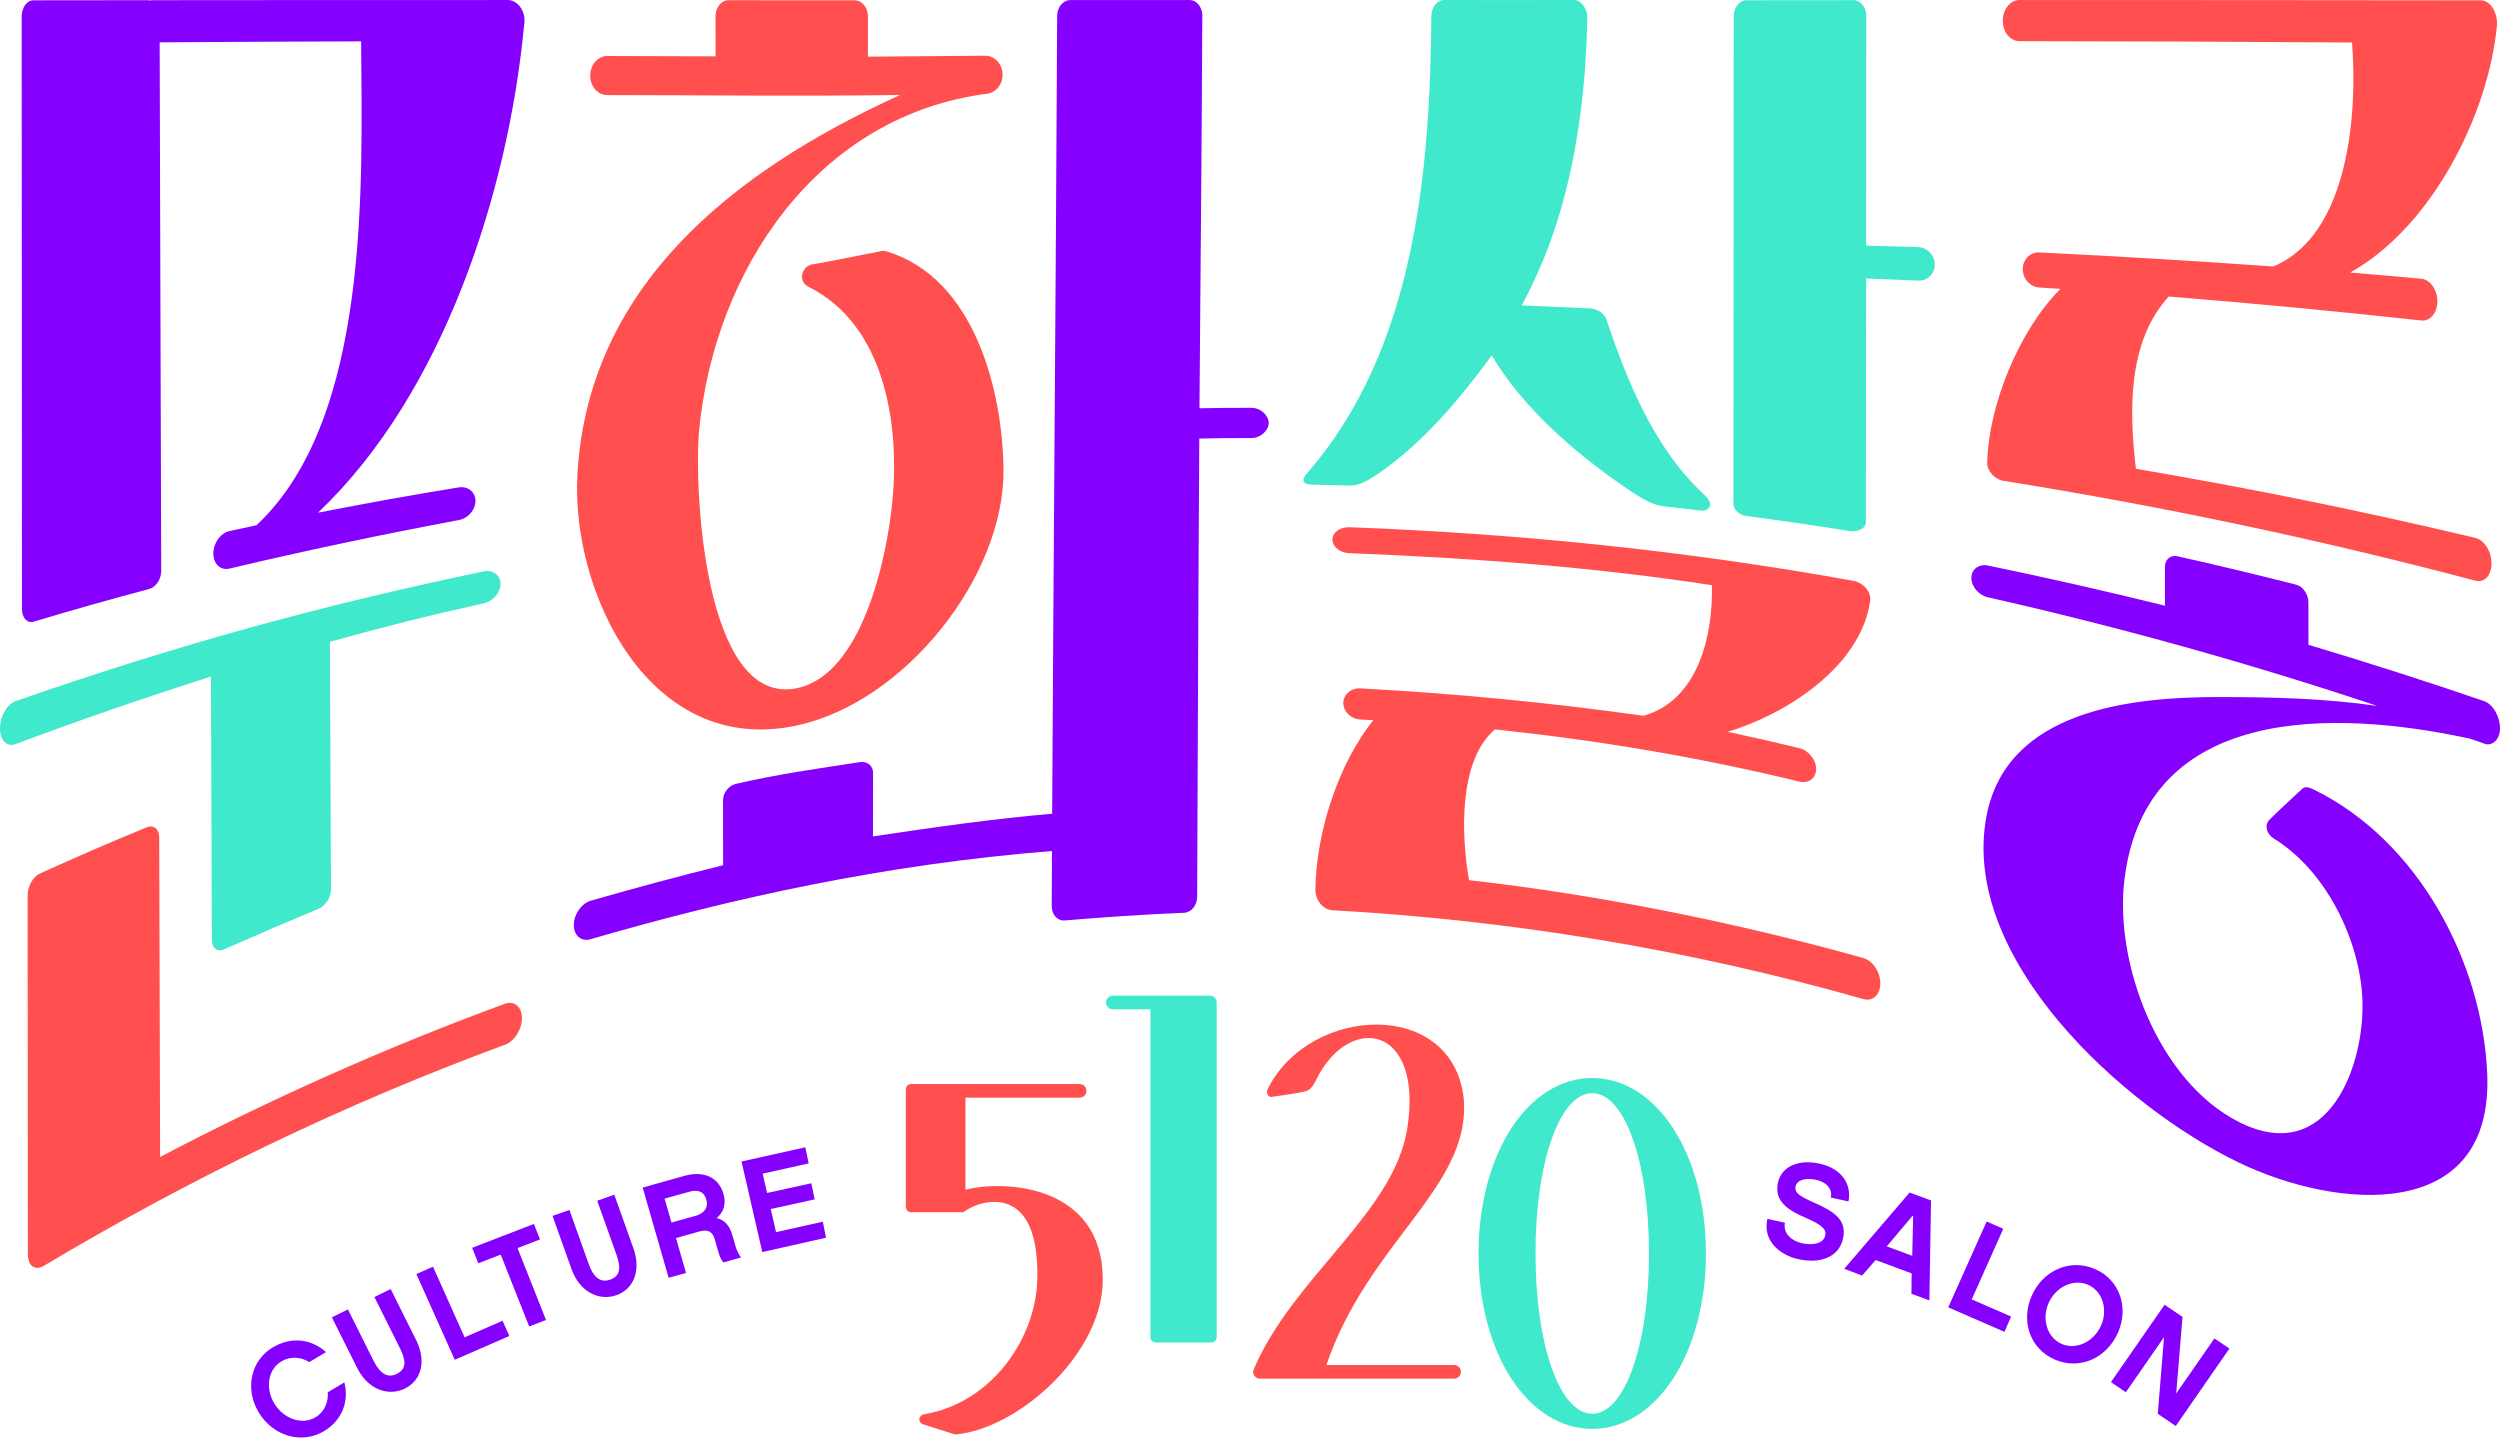 <svg width="80" height="46" viewBox="0 0 80 46" fill="none" xmlns="http://www.w3.org/2000/svg">
<path d="M38.934 32.079C38.934 31.959 38.836 31.861 38.714 31.861H35.612C35.49 31.861 35.391 31.959 35.391 32.079C35.391 32.2 35.49 32.298 35.612 32.298H36.814V42.796C36.814 42.887 36.888 42.96 36.981 42.96H38.767C38.859 42.96 38.934 42.887 38.934 42.796V32.14C38.934 32.131 38.934 32.122 38.932 32.113C38.933 32.102 38.934 32.091 38.934 32.079Z" fill="#40E9CB"/>
<path d="M50.952 34.497C48.908 34.497 47.314 36.9 47.314 40.11C47.314 43.321 48.909 45.724 50.952 45.724C52.994 45.724 54.589 43.321 54.589 40.11C54.589 36.9 52.994 34.497 50.952 34.497ZM50.952 45.239C49.914 45.239 49.136 43.053 49.136 40.11C49.136 37.168 49.915 34.982 50.952 34.982C51.988 34.982 52.768 37.168 52.768 40.11C52.768 43.053 51.988 45.239 50.952 45.239Z" fill="#40E9CB"/>
<path d="M30.895 38.072V35.126H34.547C34.669 35.126 34.768 35.028 34.768 34.907C34.768 34.787 34.669 34.689 34.547 34.689H29.155C29.063 34.689 28.988 34.763 28.988 34.853V38.624C28.988 38.715 29.062 38.79 29.155 38.79H30.805C30.817 38.79 30.833 38.787 30.842 38.782C30.854 38.773 30.885 38.751 30.891 38.747C31.385 38.396 33.276 37.809 33.193 40.947C33.143 42.837 31.735 44.897 29.559 45.259C29.392 45.286 29.367 45.512 29.524 45.574L30.52 45.89C30.54 45.898 30.562 45.904 30.584 45.902C32.561 45.724 35.289 43.347 35.289 40.947C35.289 37.909 32.139 37.747 30.897 38.072" fill="#FF504F"/>
<path d="M46.526 43.68H42.445C43.781 39.765 46.995 38.034 46.849 35.259C46.585 31.933 41.918 32.131 40.569 34.845C40.517 34.952 40.549 35.076 40.665 35.104C40.665 35.104 41.491 34.993 41.773 34.922C41.884 34.895 41.988 34.819 42.116 34.557C43.169 32.41 45.547 32.785 45.035 36.097C44.614 38.807 41.398 40.847 40.133 43.786C40.133 43.786 40.101 43.857 40.101 43.899C40.101 44.019 40.2 44.117 40.322 44.117H46.529C46.651 44.117 46.75 44.019 46.75 43.899C46.75 43.778 46.651 43.68 46.529 43.68" fill="#FF504F"/>
<path d="M61.376 7.908C60.712 7.886 60.381 7.876 59.716 7.859C59.718 5.409 59.72 2.959 59.721 0.509C59.721 0.232 59.539 0.005 59.314 0.005C58.173 0.005 57.033 0.007 55.892 0.008C55.664 0.008 55.479 0.239 55.479 0.518C55.477 5.72 55.473 10.923 55.47 16.125C55.47 16.309 55.654 16.481 55.882 16.511C56.991 16.658 58.099 16.819 59.204 16.995C59.429 17.03 59.707 16.917 59.707 16.719C59.71 14.116 59.713 11.514 59.716 8.911C60.382 8.936 60.714 8.95 61.377 8.98C61.673 8.994 61.913 8.766 61.913 8.468C61.913 8.17 61.673 7.916 61.378 7.907" fill="#40E9CB"/>
<path d="M59.84 19.262C59.847 19.232 59.85 19.2 59.85 19.168C59.85 18.903 59.61 18.642 59.312 18.587C53.962 17.621 48.617 17.076 43.184 16.871C42.883 16.861 42.637 17.038 42.636 17.267C42.636 17.495 42.879 17.691 43.18 17.701C47.062 17.855 50.941 18.137 54.782 18.726C54.818 20.305 54.365 22.397 52.594 22.905C49.584 22.483 46.571 22.19 43.535 22.028C43.233 22.013 42.987 22.222 42.986 22.497C42.986 22.772 43.229 23.01 43.532 23.025C43.697 23.033 43.779 23.038 43.946 23.046C42.801 24.472 42.118 26.675 42.092 28.452C42.086 28.802 42.336 29.114 42.639 29.128C48.31 29.443 54.03 30.377 59.631 31.971C59.928 32.056 60.17 31.829 60.17 31.466C60.17 31.104 59.93 30.745 59.632 30.659C55.581 29.523 51.193 28.636 47.01 28.166C46.77 26.827 46.642 24.353 47.839 23.341C51.143 23.689 54.35 24.227 57.575 25.01C57.874 25.084 58.117 24.902 58.117 24.605C58.117 24.309 57.875 24.013 57.576 23.94C56.662 23.72 56.204 23.615 55.285 23.418C57.152 22.861 59.529 21.339 59.84 19.261" fill="#FF504F"/>
<path d="M16.244 0.001C12.455 0.001 8.665 0.001 4.875 0.006C4.847 0.006 4.819 0.009 4.793 0.015C4.769 0.009 4.745 0.006 4.72 0.006C3.502 0.007 2.285 0.008 1.067 0.01C0.86 0.01 0.693 0.246 0.693 0.534C0.697 6.853 0.7 13.171 0.703 19.488C0.703 19.774 0.872 19.955 1.082 19.892C2.306 19.523 3.536 19.176 4.773 18.848C4.987 18.791 5.16 18.534 5.159 18.272C5.141 12.633 5.125 6.994 5.109 1.355C7.257 1.34 9.406 1.33 11.556 1.323C11.583 5.844 11.87 13.384 8.207 16.808C7.86 16.881 7.688 16.918 7.343 16.994C7.056 17.057 6.826 17.381 6.827 17.715C6.828 18.05 7.061 18.264 7.348 18.194C9.782 17.616 12.223 17.102 14.682 16.642C14.978 16.588 15.216 16.315 15.215 16.029C15.214 15.743 14.973 15.549 14.678 15.597C13.172 15.84 11.671 16.114 10.175 16.406C14.188 12.605 16.265 6.139 16.771 0.81C16.78 0.763 16.785 0.714 16.785 0.664C16.785 0.301 16.542 0 16.243 0" fill="#8500FF"/>
<path d="M15.478 18.285C10.175 19.39 5.613 20.658 0.5 22.435C0.223 22.532 0 22.924 0 23.308C0 23.691 0.223 23.915 0.5 23.811C2.566 23.037 4.647 22.319 6.751 21.649C6.762 24.457 6.771 27.267 6.78 30.076C6.78 30.34 6.958 30.475 7.175 30.377C8.178 29.933 9.183 29.501 10.196 29.079C10.416 28.99 10.592 28.713 10.591 28.46C10.581 25.818 10.569 23.178 10.557 20.536C12.398 20.031 13.617 19.718 15.48 19.307C15.777 19.241 16.017 18.962 16.015 18.682C16.015 18.403 15.773 18.224 15.477 18.285" fill="#40E9CB"/>
<path d="M16.153 32.122C12.358 33.516 8.7 35.147 5.124 37.022C5.115 33.612 5.104 30.201 5.095 26.791C5.095 26.526 4.916 26.384 4.697 26.473C3.546 26.945 2.404 27.439 1.273 27.955C1.057 28.054 0.883 28.365 0.884 28.65C0.886 32.44 0.889 36.23 0.891 40.021C0.891 40.033 0.893 40.044 0.893 40.055C0.891 40.081 0.891 40.105 0.891 40.129C0.891 40.51 1.124 40.677 1.411 40.502C6.119 37.693 11.004 35.332 16.158 33.432C16.46 33.325 16.703 32.94 16.702 32.578C16.702 32.216 16.455 32.014 16.154 32.122" fill="#FF504F"/>
<path d="M40.053 13.049C39.196 13.049 39.242 13.052 38.383 13.065C38.419 8.003 38.451 5.56 38.474 0.498C38.474 0.226 38.291 0.001 38.064 0.001C36.739 0.001 35.573 0.001 34.249 0.003C34.019 0.003 33.831 0.231 33.829 0.505C33.788 8.985 33.714 17.559 33.669 26.039C31.867 26.192 29.841 26.477 27.935 26.765C27.935 26.081 27.938 25.012 27.938 24.734C27.938 24.507 27.753 24.354 27.524 24.387C26.18 24.592 24.876 24.776 23.548 25.084C23.322 25.137 23.138 25.367 23.138 25.599C23.138 26.39 23.139 26.838 23.14 27.687C21.702 28.044 20.302 28.42 18.899 28.824C18.601 28.915 18.362 29.262 18.362 29.601C18.362 29.941 18.604 30.145 18.901 30.053C23.469 28.729 28.285 27.664 33.663 27.232C33.659 27.95 33.657 28.218 33.655 28.992C33.653 29.265 33.838 29.474 34.066 29.454C35.394 29.346 36.56 29.264 37.891 29.209C38.12 29.201 38.307 28.971 38.309 28.7C38.327 24.632 38.349 18.101 38.378 14.034C39.238 14.02 39.191 14.016 40.05 14.018C40.351 14.018 40.598 13.759 40.599 13.535C40.6 13.311 40.357 13.052 40.056 13.052" fill="#8500FF"/>
<path d="M25.485 23.219C28.956 22.481 32.156 18.443 32.112 15.005C32.08 12.499 31.191 8.902 28.375 8.044C28.296 8.02 28.207 8.024 28.125 8.05C27.258 8.22 26.814 8.318 25.967 8.465C25.616 8.566 25.553 9.019 25.873 9.179C28.32 10.398 28.791 13.579 28.558 16.024C28.387 17.828 27.593 21.612 25.484 22.025C22.504 22.609 22.207 15.517 22.369 13.798C22.852 8.678 26.133 3.678 31.636 2.993C31.636 2.993 31.645 2.992 31.647 2.991C31.891 2.927 32.082 2.689 32.083 2.398C32.084 2.061 31.838 1.782 31.529 1.783C30.278 1.791 29.026 1.801 27.773 1.813C27.773 1.308 27.773 1.051 27.774 0.52C27.774 0.241 27.584 0.009 27.346 0.009C26.002 0.009 24.656 0.008 23.311 0.007C23.082 0.007 22.896 0.237 22.897 0.515C22.897 1.042 22.897 1.299 22.898 1.803C21.742 1.798 20.587 1.794 19.431 1.792C19.129 1.792 18.887 2.077 18.887 2.422C18.887 2.768 19.132 3.043 19.433 3.043C22.557 3.045 25.681 3.084 28.805 3.039C23.386 5.5 18.78 9.215 18.474 15.244C18.287 18.945 20.765 24.222 25.482 23.219" fill="#FF504F"/>
<path d="M79.008 23.63C79.183 23.679 79.385 23.757 79.509 23.802C79.731 23.88 80 23.692 80 23.308C80 22.923 79.772 22.532 79.49 22.435C77.628 21.797 75.757 21.198 73.87 20.634C73.87 20.089 73.87 19.818 73.869 19.275C73.869 19.017 73.693 18.764 73.475 18.709C72.213 18.387 70.947 18.084 69.675 17.8C69.457 17.751 69.278 17.902 69.278 18.138C69.278 18.635 69.278 18.883 69.278 19.382C67.4 18.918 65.514 18.489 63.618 18.098C63.324 18.038 63.084 18.216 63.084 18.494C63.084 18.773 63.323 19.051 63.618 19.115C67.834 20.067 71.978 21.223 76.074 22.59C74.421 22.349 72.753 22.309 71.087 22.305C68.194 22.296 64.214 22.715 63.567 26.118C62.707 30.648 67.901 35.397 71.642 37.202C74.776 38.714 79.795 39.163 79.591 34.358C79.437 30.782 77.384 26.891 74.03 25.261C73.902 25.199 73.765 25.154 73.675 25.238C73.451 25.445 72.807 26.041 72.621 26.232C72.451 26.405 72.533 26.691 72.762 26.833C74.462 27.88 75.516 30.115 75.596 31.967C75.688 34.047 74.527 37.363 71.641 35.902C69.066 34.597 67.643 30.818 67.986 28.11C68.688 22.575 74.638 22.685 79.008 23.631" fill="#8500FF"/>
<path d="M63.59 14.799C63.584 15.074 63.829 15.343 64.123 15.389C69.213 16.204 74.237 17.264 79.217 18.583C79.5 18.659 79.728 18.413 79.728 18.031C79.728 17.648 79.5 17.283 79.217 17.214C75.617 16.356 71.999 15.621 68.349 15.001C68.138 13.192 68.065 10.947 69.4 9.489C72.098 9.706 74.791 9.961 77.482 10.256C77.765 10.288 77.996 10.014 77.996 9.641C77.996 9.269 77.765 8.946 77.482 8.92C76.573 8.837 76.118 8.797 75.205 8.721C77.811 7.273 79.623 3.679 79.9 0.844C79.943 0.4 79.68 0.011 79.396 0.011C74.471 0.005 69.546 0.001 64.62 0.001C64.327 0.001 64.089 0.301 64.089 0.664C64.089 1.027 64.327 1.316 64.62 1.317C68.168 1.321 71.717 1.335 75.264 1.36C75.442 3.548 75.19 7.521 72.739 8.528C70.248 8.349 67.754 8.2 65.258 8.077C64.965 8.063 64.728 8.306 64.728 8.613C64.728 8.922 64.965 9.183 65.258 9.201C65.528 9.218 65.664 9.227 65.934 9.244C64.607 10.569 63.63 12.978 63.592 14.799" fill="#FF504F"/>
<path d="M44.075 15.178C45.541 14.171 46.685 12.806 47.736 11.373C48.742 13.061 50.359 14.463 51.967 15.569C52.705 16.076 52.957 16.174 53.309 16.211C53.309 16.211 53.674 16.249 54.422 16.337C54.695 16.369 54.861 16.132 54.564 15.859C52.94 14.366 52.09 12.243 51.409 10.236C51.337 10.023 51.118 9.879 50.856 9.867C50.395 9.845 49.512 9.806 48.697 9.773C49.002 9.196 49.301 8.559 49.563 7.862C50.42 5.58 50.76 2.925 50.794 0.513C50.796 0.335 50.609 -0.001 50.382 2.93259e-06C49.545 2.93259e-06 49.128 0.001 48.295 0.002C47.462 0.002 47.046 0.001 46.214 2.93259e-06C45.988 2.93259e-06 45.806 0.231 45.804 0.505C45.764 5.465 45.286 11.189 41.819 15.152C41.581 15.425 41.782 15.505 41.967 15.508C42.311 15.515 42.53 15.519 43.166 15.537C43.392 15.544 43.627 15.483 44.076 15.175" fill="#40E9CB"/>
<path d="M59.15 38.446L58.586 38.322C58.643 38.068 58.472 37.832 58.113 37.754C57.814 37.688 57.51 37.741 57.459 37.965C57.414 38.167 57.599 38.283 58.03 38.476C58.704 38.77 59.11 39.041 58.975 39.641C58.848 40.206 58.288 40.456 57.54 40.292C56.959 40.164 56.398 39.709 56.556 39.004L57.12 39.128C57.042 39.475 57.355 39.717 57.656 39.782C57.98 39.853 58.344 39.813 58.407 39.535C58.449 39.349 58.321 39.202 57.797 38.976C57.274 38.751 56.754 38.468 56.896 37.839C57.009 37.337 57.537 37.084 58.229 37.237C59.012 37.408 59.254 37.984 59.149 38.448" fill="#8500FF"/>
<path d="M61.222 38.881L60.376 39.884L61.191 40.186L61.222 38.881ZM60.019 40.321L59.589 40.817L59.015 40.603L61.108 38.161L61.793 38.415L61.74 41.614L61.166 41.401L61.173 40.749L60.019 40.321Z" fill="#8500FF"/>
<path d="M67.234 42.417C67.462 41.9 67.277 41.31 66.814 41.111C66.346 40.91 65.784 41.179 65.556 41.696C65.327 42.217 65.511 42.806 65.978 43.007C66.441 43.206 67.004 42.937 67.234 42.416M67.773 42.648C67.416 43.458 66.553 43.85 65.757 43.508C64.957 43.165 64.659 42.273 65.016 41.462C65.371 40.656 66.236 40.264 67.036 40.608C67.832 40.95 68.13 41.841 67.775 42.647" fill="#8500FF"/>
<path d="M69.624 45.632L69.049 45.242L69.249 42.789L68.027 44.551L67.55 44.228L69.267 41.752L69.841 42.141L69.638 44.592L70.861 42.83L71.341 43.154L69.624 45.632Z" fill="#8500FF"/>
<path d="M10.367 45.797C9.658 46.22 8.747 45.962 8.287 45.21C7.826 44.459 8.017 43.541 8.725 43.119C9.314 42.767 9.95 42.837 10.433 43.267L9.897 43.587C9.637 43.423 9.299 43.389 8.999 43.568C8.572 43.823 8.483 44.431 8.78 44.916C9.079 45.404 9.666 45.61 10.093 45.355C10.39 45.178 10.514 44.855 10.488 44.553L11.02 44.235C11.175 44.855 10.943 45.454 10.366 45.798" fill="#8500FF"/>
<path d="M13.313 42.873C13.656 43.56 13.483 44.182 12.943 44.44C12.425 44.687 11.774 44.466 11.432 43.779L10.62 42.154L11.134 41.902L11.953 43.544C12.153 43.943 12.394 44.117 12.703 43.962C13.004 43.81 13 43.546 12.8 43.146L11.981 41.505L12.501 41.249L13.312 42.874L13.313 42.873Z" fill="#8500FF"/>
<path d="M16.561 39.939L17.472 42.239L16.934 42.447L16.023 40.147L15.305 40.424L15.109 39.929L17.084 39.166L17.281 39.661L16.561 39.939Z" fill="#8500FF"/>
<path d="M22.28 38.901C22.353 38.88 22.706 38.751 22.603 38.392C22.576 38.297 22.494 38.013 22.048 38.138L21.268 38.356L21.488 39.121L22.28 38.9V38.901ZM23.712 40.239L23.148 40.398C23.091 40.329 23.037 40.231 22.998 40.098L22.871 39.657C22.8 39.411 22.65 39.332 22.39 39.405L21.631 39.618L21.953 40.733L21.396 40.889L20.566 38.002L21.901 37.627C22.512 37.456 22.996 37.666 23.152 38.207C23.246 38.536 23.152 38.792 22.932 38.979C23.17 39.033 23.341 39.201 23.429 39.505L23.545 39.908C23.575 40.013 23.655 40.164 23.712 40.239Z" fill="#8500FF"/>
<path d="M26.331 39.094L24.833 39.428L24.664 38.688L26.069 38.38L25.962 37.864L24.547 38.175L24.406 37.557L25.878 37.229L25.769 36.713L23.729 37.168L24.393 40.066L26.432 39.607L26.331 39.094Z" fill="#8500FF"/>
<path d="M16.082 42.264L14.867 42.794L13.856 40.535L13.324 40.769L14.552 43.513L16.299 42.751L16.082 42.264Z" fill="#8500FF"/>
<path d="M64.356 42.13L63.095 41.581L64.105 39.321L63.572 39.089L62.344 41.836L64.143 42.619L64.356 42.13Z" fill="#8500FF"/>
<path d="M20.267 39.939C20.524 40.662 20.277 41.259 19.711 41.451C19.165 41.635 18.548 41.34 18.291 40.617L17.681 38.908L18.222 38.718L18.837 40.444C18.987 40.864 19.206 41.065 19.531 40.947C19.848 40.832 19.876 40.569 19.726 40.148L19.111 38.423L19.657 38.23L20.267 39.939Z" fill="#8500FF"/>
</svg>

